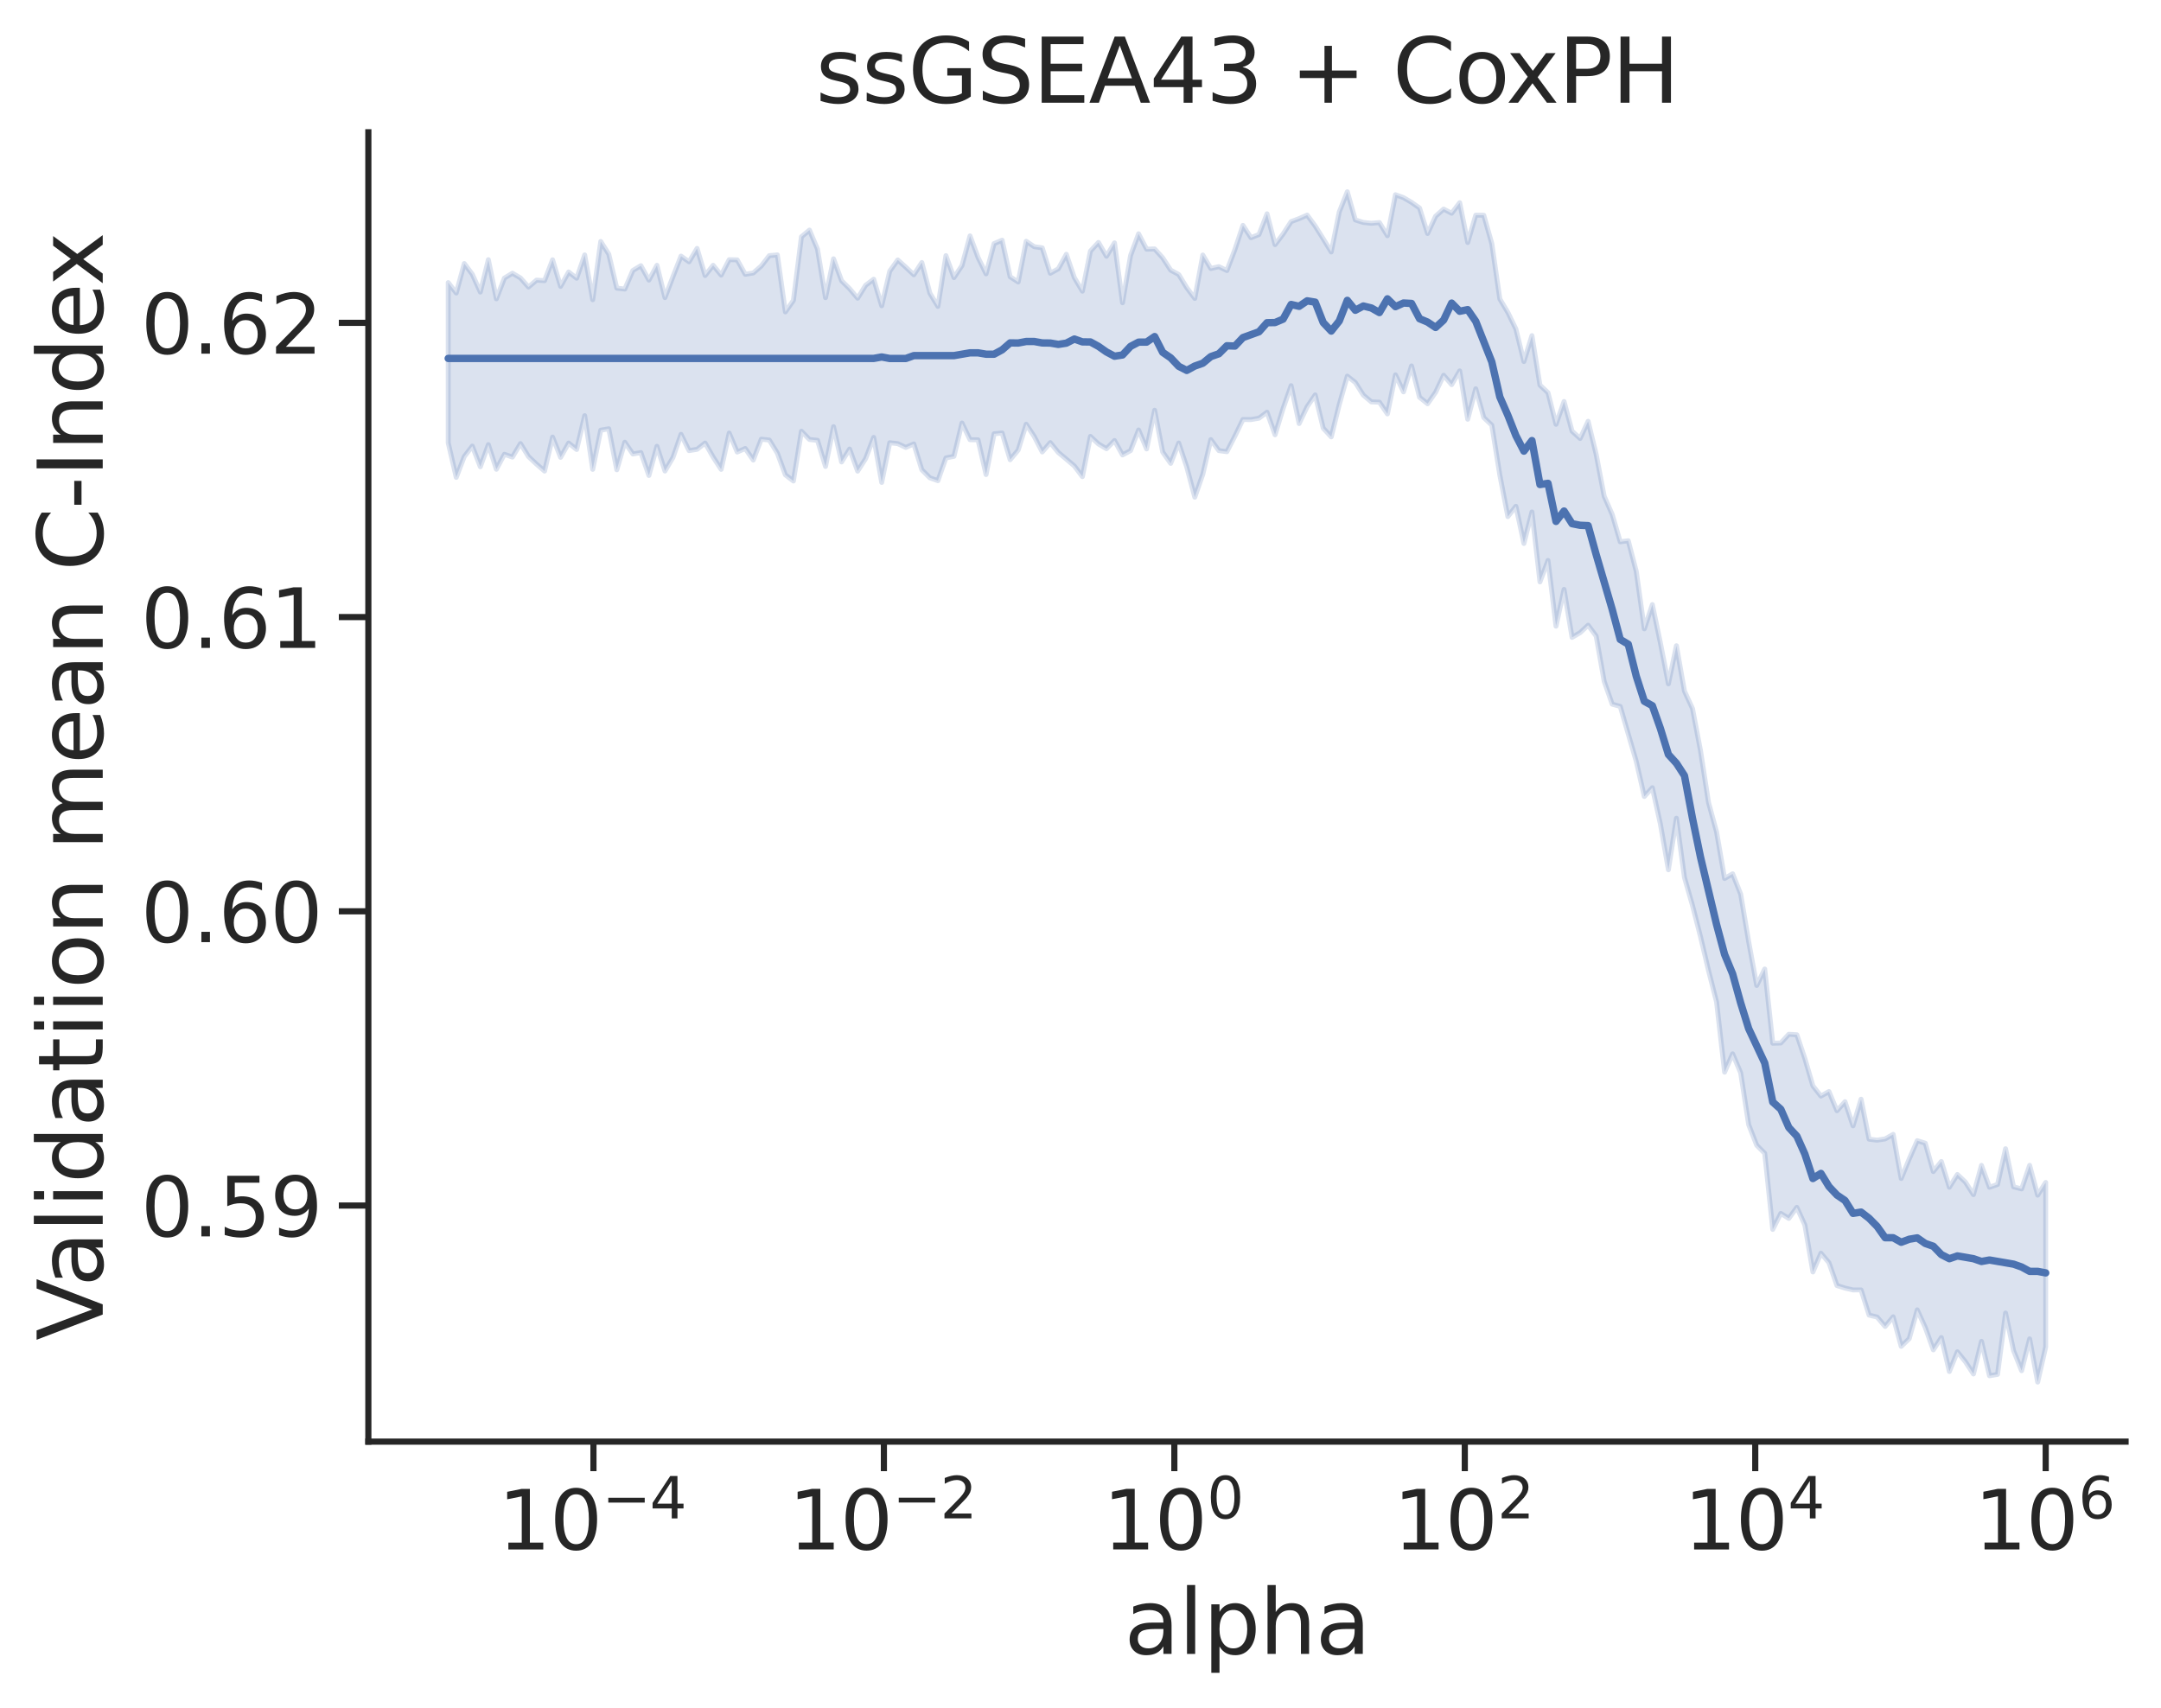 <?xml version="1.0" encoding="utf-8" standalone="no"?>
<!DOCTYPE svg PUBLIC "-//W3C//DTD SVG 1.1//EN"
  "http://www.w3.org/Graphics/SVG/1.1/DTD/svg11.dtd">
<svg xmlns:xlink="http://www.w3.org/1999/xlink" width="439.179pt" height="347.079pt" viewBox="0 0 439.179 347.079" xmlns="http://www.w3.org/2000/svg" version="1.1">
 <defs>
  <style type="text/css">*{stroke-linejoin: round; stroke-linecap: butt}</style>
 </defs>
 <g id="figure_1">
  <g id="patch_1">
   <path d="M 0 347.079 
L 439.179 347.079 
L 439.179 0 
L 0 0 
z
" style="fill: #ffffff"/>
  </g>
  <g id="axes_1">
   <g id="patch_2">
    <path d="M 74.859 292.989 
L 431.979 292.989 
L 431.979 26.877 
L 74.859 26.877 
z
" style="fill: #ffffff"/>
   </g>
   <g id="matplotlib.axis_1">
    <g id="xtick_1">
     <g id="line2d_1">
      <defs>
       <path id="m5751a71030" d="M 0 0 
L 0 6 
" style="stroke: #262626; stroke-width: 1.25"/>
      </defs>
      <g>
       <use xlink:href="#m5751a71030" x="120.606" y="292.989" style="fill: #262626; stroke: #262626; stroke-width: 1.25"/>
      </g>
     </g>
     <g id="text_1">
      <!-- $\mathdefault{10^{-4}}$ -->
      <g style="fill: #262626" transform="translate(101.218 315.027)scale(0.165 -0.165)">
       <defs>
        <path id="DejaVuSans-31" d="M 794 531 
L 1825 531 
L 1825 4091 
L 703 3866 
L 703 4441 
L 1819 4666 
L 2450 4666 
L 2450 531 
L 3481 531 
L 3481 0 
L 794 0 
L 794 531 
z
" transform="scale(0.016)"/>
        <path id="DejaVuSans-30" d="M 2034 4250 
Q 1547 4250 1301 3770 
Q 1056 3291 1056 2328 
Q 1056 1369 1301 889 
Q 1547 409 2034 409 
Q 2525 409 2770 889 
Q 3016 1369 3016 2328 
Q 3016 3291 2770 3770 
Q 2525 4250 2034 4250 
z
M 2034 4750 
Q 2819 4750 3233 4129 
Q 3647 3509 3647 2328 
Q 3647 1150 3233 529 
Q 2819 -91 2034 -91 
Q 1250 -91 836 529 
Q 422 1150 422 2328 
Q 422 3509 836 4129 
Q 1250 4750 2034 4750 
z
" transform="scale(0.016)"/>
        <path id="DejaVuSans-2212" d="M 678 2272 
L 4684 2272 
L 4684 1741 
L 678 1741 
L 678 2272 
z
" transform="scale(0.016)"/>
        <path id="DejaVuSans-34" d="M 2419 4116 
L 825 1625 
L 2419 1625 
L 2419 4116 
z
M 2253 4666 
L 3047 4666 
L 3047 1625 
L 3713 1625 
L 3713 1100 
L 3047 1100 
L 3047 0 
L 2419 0 
L 2419 1100 
L 313 1100 
L 313 1709 
L 2253 4666 
z
" transform="scale(0.016)"/>
       </defs>
       <use xlink:href="#DejaVuSans-31" transform="translate(0 0.684)"/>
       <use xlink:href="#DejaVuSans-30" transform="translate(63.623 0.684)"/>
       <use xlink:href="#DejaVuSans-2212" transform="translate(128.203 38.966)scale(0.7)"/>
       <use xlink:href="#DejaVuSans-34" transform="translate(186.855 38.966)scale(0.7)"/>
      </g>
     </g>
    </g>
    <g id="xtick_2">
     <g id="line2d_2">
      <g>
       <use xlink:href="#m5751a71030" x="179.634" y="292.989" style="fill: #262626; stroke: #262626; stroke-width: 1.25"/>
      </g>
     </g>
     <g id="text_2">
      <!-- $\mathdefault{10^{-2}}$ -->
      <g style="fill: #262626" transform="translate(160.246 315.027)scale(0.165 -0.165)">
       <defs>
        <path id="DejaVuSans-32" d="M 1228 531 
L 3431 531 
L 3431 0 
L 469 0 
L 469 531 
Q 828 903 1448 1529 
Q 2069 2156 2228 2338 
Q 2531 2678 2651 2914 
Q 2772 3150 2772 3378 
Q 2772 3750 2511 3984 
Q 2250 4219 1831 4219 
Q 1534 4219 1204 4116 
Q 875 4013 500 3803 
L 500 4441 
Q 881 4594 1212 4672 
Q 1544 4750 1819 4750 
Q 2544 4750 2975 4387 
Q 3406 4025 3406 3419 
Q 3406 3131 3298 2873 
Q 3191 2616 2906 2266 
Q 2828 2175 2409 1742 
Q 1991 1309 1228 531 
z
" transform="scale(0.016)"/>
       </defs>
       <use xlink:href="#DejaVuSans-31" transform="translate(0 0.766)"/>
       <use xlink:href="#DejaVuSans-30" transform="translate(63.623 0.766)"/>
       <use xlink:href="#DejaVuSans-2212" transform="translate(128.203 39.047)scale(0.7)"/>
       <use xlink:href="#DejaVuSans-32" transform="translate(186.855 39.047)scale(0.7)"/>
      </g>
     </g>
    </g>
    <g id="xtick_3">
     <g id="line2d_3">
      <g>
       <use xlink:href="#m5751a71030" x="238.662" y="292.989" style="fill: #262626; stroke: #262626; stroke-width: 1.25"/>
      </g>
     </g>
     <g id="text_3">
      <!-- $\mathdefault{10^{0}}$ -->
      <g style="fill: #262626" transform="translate(224.142 315.027)scale(0.165 -0.165)">
       <use xlink:href="#DejaVuSans-31" transform="translate(0 0.766)"/>
       <use xlink:href="#DejaVuSans-30" transform="translate(63.623 0.766)"/>
       <use xlink:href="#DejaVuSans-30" transform="translate(128.203 39.047)scale(0.7)"/>
      </g>
     </g>
    </g>
    <g id="xtick_4">
     <g id="line2d_4">
      <g>
       <use xlink:href="#m5751a71030" x="297.69" y="292.989" style="fill: #262626; stroke: #262626; stroke-width: 1.25"/>
      </g>
     </g>
     <g id="text_4">
      <!-- $\mathdefault{10^{2}}$ -->
      <g style="fill: #262626" transform="translate(283.17 315.027)scale(0.165 -0.165)">
       <use xlink:href="#DejaVuSans-31" transform="translate(0 0.766)"/>
       <use xlink:href="#DejaVuSans-30" transform="translate(63.623 0.766)"/>
       <use xlink:href="#DejaVuSans-32" transform="translate(128.203 39.047)scale(0.7)"/>
      </g>
     </g>
    </g>
    <g id="xtick_5">
     <g id="line2d_5">
      <g>
       <use xlink:href="#m5751a71030" x="356.718" y="292.989" style="fill: #262626; stroke: #262626; stroke-width: 1.25"/>
      </g>
     </g>
     <g id="text_5">
      <!-- $\mathdefault{10^{4}}$ -->
      <g style="fill: #262626" transform="translate(342.198 315.027)scale(0.165 -0.165)">
       <use xlink:href="#DejaVuSans-31" transform="translate(0 0.684)"/>
       <use xlink:href="#DejaVuSans-30" transform="translate(63.623 0.684)"/>
       <use xlink:href="#DejaVuSans-34" transform="translate(128.203 38.966)scale(0.7)"/>
      </g>
     </g>
    </g>
    <g id="xtick_6">
     <g id="line2d_6">
      <g>
       <use xlink:href="#m5751a71030" x="415.746" y="292.989" style="fill: #262626; stroke: #262626; stroke-width: 1.25"/>
      </g>
     </g>
     <g id="text_6">
      <!-- $\mathdefault{10^{6}}$ -->
      <g style="fill: #262626" transform="translate(401.226 315.027)scale(0.165 -0.165)">
       <defs>
        <path id="DejaVuSans-36" d="M 2113 2584 
Q 1688 2584 1439 2293 
Q 1191 2003 1191 1497 
Q 1191 994 1439 701 
Q 1688 409 2113 409 
Q 2538 409 2786 701 
Q 3034 994 3034 1497 
Q 3034 2003 2786 2293 
Q 2538 2584 2113 2584 
z
M 3366 4563 
L 3366 3988 
Q 3128 4100 2886 4159 
Q 2644 4219 2406 4219 
Q 1781 4219 1451 3797 
Q 1122 3375 1075 2522 
Q 1259 2794 1537 2939 
Q 1816 3084 2150 3084 
Q 2853 3084 3261 2657 
Q 3669 2231 3669 1497 
Q 3669 778 3244 343 
Q 2819 -91 2113 -91 
Q 1303 -91 875 529 
Q 447 1150 447 2328 
Q 447 3434 972 4092 
Q 1497 4750 2381 4750 
Q 2619 4750 2861 4703 
Q 3103 4656 3366 4563 
z
" transform="scale(0.016)"/>
       </defs>
       <use xlink:href="#DejaVuSans-31" transform="translate(0 0.766)"/>
       <use xlink:href="#DejaVuSans-30" transform="translate(63.623 0.766)"/>
       <use xlink:href="#DejaVuSans-36" transform="translate(128.203 39.047)scale(0.7)"/>
      </g>
     </g>
    </g>
    <g id="text_7">
     <!-- alpha -->
     <g style="fill: #262626" transform="translate(228.471 336.135)scale(0.18 -0.18)">
      <defs>
       <path id="DejaVuSans-61" d="M 2194 1759 
Q 1497 1759 1228 1600 
Q 959 1441 959 1056 
Q 959 750 1161 570 
Q 1363 391 1709 391 
Q 2188 391 2477 730 
Q 2766 1069 2766 1631 
L 2766 1759 
L 2194 1759 
z
M 3341 1997 
L 3341 0 
L 2766 0 
L 2766 531 
Q 2569 213 2275 61 
Q 1981 -91 1556 -91 
Q 1019 -91 701 211 
Q 384 513 384 1019 
Q 384 1609 779 1909 
Q 1175 2209 1959 2209 
L 2766 2209 
L 2766 2266 
Q 2766 2663 2505 2880 
Q 2244 3097 1772 3097 
Q 1472 3097 1187 3025 
Q 903 2953 641 2809 
L 641 3341 
Q 956 3463 1253 3523 
Q 1550 3584 1831 3584 
Q 2591 3584 2966 3190 
Q 3341 2797 3341 1997 
z
" transform="scale(0.016)"/>
       <path id="DejaVuSans-6c" d="M 603 4863 
L 1178 4863 
L 1178 0 
L 603 0 
L 603 4863 
z
" transform="scale(0.016)"/>
       <path id="DejaVuSans-70" d="M 1159 525 
L 1159 -1331 
L 581 -1331 
L 581 3500 
L 1159 3500 
L 1159 2969 
Q 1341 3281 1617 3432 
Q 1894 3584 2278 3584 
Q 2916 3584 3314 3078 
Q 3713 2572 3713 1747 
Q 3713 922 3314 415 
Q 2916 -91 2278 -91 
Q 1894 -91 1617 61 
Q 1341 213 1159 525 
z
M 3116 1747 
Q 3116 2381 2855 2742 
Q 2594 3103 2138 3103 
Q 1681 3103 1420 2742 
Q 1159 2381 1159 1747 
Q 1159 1113 1420 752 
Q 1681 391 2138 391 
Q 2594 391 2855 752 
Q 3116 1113 3116 1747 
z
" transform="scale(0.016)"/>
       <path id="DejaVuSans-68" d="M 3513 2113 
L 3513 0 
L 2938 0 
L 2938 2094 
Q 2938 2591 2744 2837 
Q 2550 3084 2163 3084 
Q 1697 3084 1428 2787 
Q 1159 2491 1159 1978 
L 1159 0 
L 581 0 
L 581 4863 
L 1159 4863 
L 1159 2956 
Q 1366 3272 1645 3428 
Q 1925 3584 2291 3584 
Q 2894 3584 3203 3211 
Q 3513 2838 3513 2113 
z
" transform="scale(0.016)"/>
      </defs>
      <use xlink:href="#DejaVuSans-61"/>
      <use xlink:href="#DejaVuSans-6c" x="61.279"/>
      <use xlink:href="#DejaVuSans-70" x="89.062"/>
      <use xlink:href="#DejaVuSans-68" x="152.539"/>
      <use xlink:href="#DejaVuSans-61" x="215.918"/>
     </g>
    </g>
   </g>
   <g id="matplotlib.axis_2">
    <g id="ytick_1">
     <g id="line2d_7">
      <defs>
       <path id="mbabb653ff2" d="M 0 0 
L -6 0 
" style="stroke: #262626; stroke-width: 1.25"/>
      </defs>
      <g>
       <use xlink:href="#mbabb653ff2" x="74.859" y="245.007" style="fill: #262626; stroke: #262626; stroke-width: 1.25"/>
      </g>
     </g>
     <g id="text_8">
      <!-- 0.59 -->
      <g style="fill: #262626" transform="translate(28.621 251.276)scale(0.165 -0.165)">
       <defs>
        <path id="DejaVuSans-2e" d="M 684 794 
L 1344 794 
L 1344 0 
L 684 0 
L 684 794 
z
" transform="scale(0.016)"/>
        <path id="DejaVuSans-35" d="M 691 4666 
L 3169 4666 
L 3169 4134 
L 1269 4134 
L 1269 2991 
Q 1406 3038 1543 3061 
Q 1681 3084 1819 3084 
Q 2600 3084 3056 2656 
Q 3513 2228 3513 1497 
Q 3513 744 3044 326 
Q 2575 -91 1722 -91 
Q 1428 -91 1123 -41 
Q 819 9 494 109 
L 494 744 
Q 775 591 1075 516 
Q 1375 441 1709 441 
Q 2250 441 2565 725 
Q 2881 1009 2881 1497 
Q 2881 1984 2565 2268 
Q 2250 2553 1709 2553 
Q 1456 2553 1204 2497 
Q 953 2441 691 2322 
L 691 4666 
z
" transform="scale(0.016)"/>
        <path id="DejaVuSans-39" d="M 703 97 
L 703 672 
Q 941 559 1184 500 
Q 1428 441 1663 441 
Q 2288 441 2617 861 
Q 2947 1281 2994 2138 
Q 2813 1869 2534 1725 
Q 2256 1581 1919 1581 
Q 1219 1581 811 2004 
Q 403 2428 403 3163 
Q 403 3881 828 4315 
Q 1253 4750 1959 4750 
Q 2769 4750 3195 4129 
Q 3622 3509 3622 2328 
Q 3622 1225 3098 567 
Q 2575 -91 1691 -91 
Q 1453 -91 1209 -44 
Q 966 3 703 97 
z
M 1959 2075 
Q 2384 2075 2632 2365 
Q 2881 2656 2881 3163 
Q 2881 3666 2632 3958 
Q 2384 4250 1959 4250 
Q 1534 4250 1286 3958 
Q 1038 3666 1038 3163 
Q 1038 2656 1286 2365 
Q 1534 2075 1959 2075 
z
" transform="scale(0.016)"/>
       </defs>
       <use xlink:href="#DejaVuSans-30"/>
       <use xlink:href="#DejaVuSans-2e" x="63.623"/>
       <use xlink:href="#DejaVuSans-35" x="95.41"/>
       <use xlink:href="#DejaVuSans-39" x="159.033"/>
      </g>
     </g>
    </g>
    <g id="ytick_2">
     <g id="line2d_8">
      <g>
       <use xlink:href="#mbabb653ff2" x="74.859" y="185.208" style="fill: #262626; stroke: #262626; stroke-width: 1.25"/>
      </g>
     </g>
     <g id="text_9">
      <!-- 0.60 -->
      <g style="fill: #262626" transform="translate(28.621 191.476)scale(0.165 -0.165)">
       <use xlink:href="#DejaVuSans-30"/>
       <use xlink:href="#DejaVuSans-2e" x="63.623"/>
       <use xlink:href="#DejaVuSans-36" x="95.41"/>
       <use xlink:href="#DejaVuSans-30" x="159.033"/>
      </g>
     </g>
    </g>
    <g id="ytick_3">
     <g id="line2d_9">
      <g>
       <use xlink:href="#mbabb653ff2" x="74.859" y="125.409" style="fill: #262626; stroke: #262626; stroke-width: 1.25"/>
      </g>
     </g>
     <g id="text_10">
      <!-- 0.61 -->
      <g style="fill: #262626" transform="translate(28.621 131.677)scale(0.165 -0.165)">
       <use xlink:href="#DejaVuSans-30"/>
       <use xlink:href="#DejaVuSans-2e" x="63.623"/>
       <use xlink:href="#DejaVuSans-36" x="95.41"/>
       <use xlink:href="#DejaVuSans-31" x="159.033"/>
      </g>
     </g>
    </g>
    <g id="ytick_4">
     <g id="line2d_10">
      <g>
       <use xlink:href="#mbabb653ff2" x="74.859" y="65.609" style="fill: #262626; stroke: #262626; stroke-width: 1.25"/>
      </g>
     </g>
     <g id="text_11">
      <!-- 0.62 -->
      <g style="fill: #262626" transform="translate(28.621 71.878)scale(0.165 -0.165)">
       <use xlink:href="#DejaVuSans-30"/>
       <use xlink:href="#DejaVuSans-2e" x="63.623"/>
       <use xlink:href="#DejaVuSans-36" x="95.41"/>
       <use xlink:href="#DejaVuSans-32" x="159.033"/>
      </g>
     </g>
    </g>
    <g id="text_12">
     <!-- Validatiion mean C-Index -->
     <g style="fill: #262626" transform="translate(20.877 272.432)rotate(-90)scale(0.18 -0.18)">
      <defs>
       <path id="DejaVuSans-56" d="M 1831 0 
L 50 4666 
L 709 4666 
L 2188 738 
L 3669 4666 
L 4325 4666 
L 2547 0 
L 1831 0 
z
" transform="scale(0.016)"/>
       <path id="DejaVuSans-69" d="M 603 3500 
L 1178 3500 
L 1178 0 
L 603 0 
L 603 3500 
z
M 603 4863 
L 1178 4863 
L 1178 4134 
L 603 4134 
L 603 4863 
z
" transform="scale(0.016)"/>
       <path id="DejaVuSans-64" d="M 2906 2969 
L 2906 4863 
L 3481 4863 
L 3481 0 
L 2906 0 
L 2906 525 
Q 2725 213 2448 61 
Q 2172 -91 1784 -91 
Q 1150 -91 751 415 
Q 353 922 353 1747 
Q 353 2572 751 3078 
Q 1150 3584 1784 3584 
Q 2172 3584 2448 3432 
Q 2725 3281 2906 2969 
z
M 947 1747 
Q 947 1113 1208 752 
Q 1469 391 1925 391 
Q 2381 391 2643 752 
Q 2906 1113 2906 1747 
Q 2906 2381 2643 2742 
Q 2381 3103 1925 3103 
Q 1469 3103 1208 2742 
Q 947 2381 947 1747 
z
" transform="scale(0.016)"/>
       <path id="DejaVuSans-74" d="M 1172 4494 
L 1172 3500 
L 2356 3500 
L 2356 3053 
L 1172 3053 
L 1172 1153 
Q 1172 725 1289 603 
Q 1406 481 1766 481 
L 2356 481 
L 2356 0 
L 1766 0 
Q 1100 0 847 248 
Q 594 497 594 1153 
L 594 3053 
L 172 3053 
L 172 3500 
L 594 3500 
L 594 4494 
L 1172 4494 
z
" transform="scale(0.016)"/>
       <path id="DejaVuSans-6f" d="M 1959 3097 
Q 1497 3097 1228 2736 
Q 959 2375 959 1747 
Q 959 1119 1226 758 
Q 1494 397 1959 397 
Q 2419 397 2687 759 
Q 2956 1122 2956 1747 
Q 2956 2369 2687 2733 
Q 2419 3097 1959 3097 
z
M 1959 3584 
Q 2709 3584 3137 3096 
Q 3566 2609 3566 1747 
Q 3566 888 3137 398 
Q 2709 -91 1959 -91 
Q 1206 -91 779 398 
Q 353 888 353 1747 
Q 353 2609 779 3096 
Q 1206 3584 1959 3584 
z
" transform="scale(0.016)"/>
       <path id="DejaVuSans-6e" d="M 3513 2113 
L 3513 0 
L 2938 0 
L 2938 2094 
Q 2938 2591 2744 2837 
Q 2550 3084 2163 3084 
Q 1697 3084 1428 2787 
Q 1159 2491 1159 1978 
L 1159 0 
L 581 0 
L 581 3500 
L 1159 3500 
L 1159 2956 
Q 1366 3272 1645 3428 
Q 1925 3584 2291 3584 
Q 2894 3584 3203 3211 
Q 3513 2838 3513 2113 
z
" transform="scale(0.016)"/>
       <path id="DejaVuSans-20" transform="scale(0.016)"/>
       <path id="DejaVuSans-6d" d="M 3328 2828 
Q 3544 3216 3844 3400 
Q 4144 3584 4550 3584 
Q 5097 3584 5394 3201 
Q 5691 2819 5691 2113 
L 5691 0 
L 5113 0 
L 5113 2094 
Q 5113 2597 4934 2840 
Q 4756 3084 4391 3084 
Q 3944 3084 3684 2787 
Q 3425 2491 3425 1978 
L 3425 0 
L 2847 0 
L 2847 2094 
Q 2847 2600 2669 2842 
Q 2491 3084 2119 3084 
Q 1678 3084 1418 2786 
Q 1159 2488 1159 1978 
L 1159 0 
L 581 0 
L 581 3500 
L 1159 3500 
L 1159 2956 
Q 1356 3278 1631 3431 
Q 1906 3584 2284 3584 
Q 2666 3584 2933 3390 
Q 3200 3197 3328 2828 
z
" transform="scale(0.016)"/>
       <path id="DejaVuSans-65" d="M 3597 1894 
L 3597 1613 
L 953 1613 
Q 991 1019 1311 708 
Q 1631 397 2203 397 
Q 2534 397 2845 478 
Q 3156 559 3463 722 
L 3463 178 
Q 3153 47 2828 -22 
Q 2503 -91 2169 -91 
Q 1331 -91 842 396 
Q 353 884 353 1716 
Q 353 2575 817 3079 
Q 1281 3584 2069 3584 
Q 2775 3584 3186 3129 
Q 3597 2675 3597 1894 
z
M 3022 2063 
Q 3016 2534 2758 2815 
Q 2500 3097 2075 3097 
Q 1594 3097 1305 2825 
Q 1016 2553 972 2059 
L 3022 2063 
z
" transform="scale(0.016)"/>
       <path id="DejaVuSans-43" d="M 4122 4306 
L 4122 3641 
Q 3803 3938 3442 4084 
Q 3081 4231 2675 4231 
Q 1875 4231 1450 3742 
Q 1025 3253 1025 2328 
Q 1025 1406 1450 917 
Q 1875 428 2675 428 
Q 3081 428 3442 575 
Q 3803 722 4122 1019 
L 4122 359 
Q 3791 134 3420 21 
Q 3050 -91 2638 -91 
Q 1578 -91 968 557 
Q 359 1206 359 2328 
Q 359 3453 968 4101 
Q 1578 4750 2638 4750 
Q 3056 4750 3426 4639 
Q 3797 4528 4122 4306 
z
" transform="scale(0.016)"/>
       <path id="DejaVuSans-2d" d="M 313 2009 
L 1997 2009 
L 1997 1497 
L 313 1497 
L 313 2009 
z
" transform="scale(0.016)"/>
       <path id="DejaVuSans-49" d="M 628 4666 
L 1259 4666 
L 1259 0 
L 628 0 
L 628 4666 
z
" transform="scale(0.016)"/>
       <path id="DejaVuSans-78" d="M 3513 3500 
L 2247 1797 
L 3578 0 
L 2900 0 
L 1881 1375 
L 863 0 
L 184 0 
L 1544 1831 
L 300 3500 
L 978 3500 
L 1906 2253 
L 2834 3500 
L 3513 3500 
z
" transform="scale(0.016)"/>
      </defs>
      <use xlink:href="#DejaVuSans-56"/>
      <use xlink:href="#DejaVuSans-61" x="60.658"/>
      <use xlink:href="#DejaVuSans-6c" x="121.938"/>
      <use xlink:href="#DejaVuSans-69" x="149.721"/>
      <use xlink:href="#DejaVuSans-64" x="177.504"/>
      <use xlink:href="#DejaVuSans-61" x="240.98"/>
      <use xlink:href="#DejaVuSans-74" x="302.26"/>
      <use xlink:href="#DejaVuSans-69" x="341.469"/>
      <use xlink:href="#DejaVuSans-69" x="369.252"/>
      <use xlink:href="#DejaVuSans-6f" x="397.035"/>
      <use xlink:href="#DejaVuSans-6e" x="458.217"/>
      <use xlink:href="#DejaVuSans-20" x="521.596"/>
      <use xlink:href="#DejaVuSans-6d" x="553.383"/>
      <use xlink:href="#DejaVuSans-65" x="650.795"/>
      <use xlink:href="#DejaVuSans-61" x="712.318"/>
      <use xlink:href="#DejaVuSans-6e" x="773.598"/>
      <use xlink:href="#DejaVuSans-20" x="836.977"/>
      <use xlink:href="#DejaVuSans-43" x="868.764"/>
      <use xlink:href="#DejaVuSans-2d" x="938.588"/>
      <use xlink:href="#DejaVuSans-49" x="974.672"/>
      <use xlink:href="#DejaVuSans-6e" x="1004.164"/>
      <use xlink:href="#DejaVuSans-64" x="1067.543"/>
      <use xlink:href="#DejaVuSans-65" x="1131.02"/>
      <use xlink:href="#DejaVuSans-78" x="1190.793"/>
     </g>
    </g>
   </g>
   <g id="PolyCollection_1">
    <defs>
     <path id="m7f992b5321" d="M 91.092 -289.647 
L 91.092 -257.078 
L 92.723 -250.055 
L 94.354 -254.287 
L 95.986 -256.413 
L 97.617 -252.217 
L 99.249 -256.718 
L 100.88 -251.703 
L 102.512 -254.756 
L 104.143 -254.181 
L 105.775 -256.93 
L 107.406 -254.287 
L 109.037 -252.753 
L 110.669 -251.337 
L 112.3 -258.251 
L 113.932 -254.13 
L 115.563 -257.036 
L 117.195 -255.726 
L 118.826 -262.606 
L 120.457 -251.684 
L 122.089 -259.657 
L 123.72 -259.937 
L 125.352 -251.601 
L 126.983 -257.205 
L 128.615 -254.815 
L 130.246 -255.1 
L 131.877 -250.447 
L 133.509 -256.372 
L 135.14 -251.347 
L 136.772 -254.111 
L 138.403 -258.809 
L 140.035 -255.498 
L 141.666 -255.758 
L 143.297 -257.038 
L 144.929 -254.188 
L 146.56 -251.686 
L 148.192 -259.069 
L 149.823 -255.206 
L 151.455 -255.93 
L 153.086 -253.58 
L 154.717 -257.824 
L 156.349 -257.645 
L 157.98 -254.989 
L 159.612 -250.571 
L 161.243 -249.322 
L 162.875 -259.435 
L 164.506 -257.761 
L 166.137 -257.592 
L 167.769 -252.277 
L 169.4 -260.363 
L 171.032 -253.192 
L 172.663 -255.816 
L 174.295 -251.328 
L 175.926 -253.872 
L 177.557 -258.184 
L 179.189 -249.033 
L 180.82 -257.101 
L 182.452 -256.912 
L 184.083 -256.149 
L 185.715 -256.858 
L 187.346 -251.597 
L 188.977 -249.969 
L 190.609 -249.386 
L 192.24 -254.01 
L 193.872 -254.333 
L 195.503 -261.104 
L 197.135 -257.721 
L 198.766 -257.692 
L 200.397 -250.634 
L 202.029 -258.92 
L 203.66 -259.08 
L 205.292 -253.644 
L 206.923 -255.603 
L 208.555 -260.86 
L 210.186 -258.375 
L 211.817 -255.227 
L 213.449 -257.128 
L 215.08 -255.123 
L 216.712 -253.765 
L 218.343 -252.372 
L 219.975 -250.209 
L 221.606 -258.387 
L 223.237 -256.853 
L 224.869 -255.887 
L 226.5 -257.55 
L 228.132 -254.622 
L 229.763 -255.498 
L 231.395 -259.699 
L 233.026 -255.84 
L 234.657 -263.706 
L 236.289 -255.21 
L 237.92 -252.903 
L 239.552 -257.044 
L 241.183 -252.159 
L 242.815 -246.032 
L 244.446 -250.686 
L 246.077 -257.735 
L 247.709 -255.497 
L 249.34 -255.279 
L 250.972 -258.455 
L 252.603 -261.82 
L 254.235 -261.804 
L 255.866 -262.089 
L 257.497 -263.302 
L 259.129 -258.72 
L 260.76 -264.046 
L 262.392 -268.702 
L 264.023 -260.998 
L 265.655 -264.424 
L 267.286 -266.825 
L 268.917 -260.06 
L 270.549 -258.295 
L 272.18 -264.857 
L 273.812 -270.638 
L 275.443 -269.343 
L 277.075 -266.774 
L 278.706 -265.401 
L 280.337 -265.339 
L 281.969 -262.957 
L 283.6 -270.899 
L 285.232 -267.439 
L 286.863 -272.712 
L 288.495 -266.342 
L 290.126 -265.024 
L 291.758 -267.349 
L 293.389 -270.812 
L 295.02 -268.908 
L 296.652 -271.701 
L 298.283 -261.875 
L 299.915 -268.07 
L 301.546 -262.221 
L 303.178 -260.671 
L 304.809 -250.527 
L 306.44 -242.083 
L 308.072 -244.186 
L 309.703 -236.627 
L 311.335 -243.029 
L 312.966 -228.813 
L 314.598 -233.18 
L 316.229 -219.816 
L 317.86 -227.295 
L 319.492 -217.54 
L 321.123 -218.495 
L 322.755 -220.021 
L 324.386 -217.813 
L 326.018 -208.614 
L 327.649 -203.968 
L 329.28 -203.511 
L 330.912 -197.887 
L 332.543 -192.32 
L 334.175 -185.203 
L 335.806 -186.986 
L 337.438 -179.618 
L 339.069 -170.313 
L 340.7 -180.795 
L 342.332 -168.746 
L 343.963 -163.061 
L 345.595 -156.705 
L 347.226 -149.826 
L 348.858 -143.431 
L 350.489 -129.175 
L 352.12 -132.909 
L 353.752 -129.05 
L 355.383 -118.507 
L 357.015 -114.323 
L 358.646 -112.68 
L 360.278 -97.218 
L 361.909 -100.47 
L 363.54 -99.453 
L 365.172 -101.701 
L 366.803 -98.103 
L 368.435 -88.569 
L 370.066 -92.381 
L 371.698 -90.454 
L 373.329 -85.806 
L 374.96 -85.299 
L 376.592 -84.919 
L 378.223 -84.927 
L 379.855 -79.803 
L 381.486 -79.411 
L 383.118 -77.489 
L 384.749 -79.456 
L 386.38 -73.447 
L 388.012 -75.019 
L 389.643 -80.874 
L 391.275 -77.281 
L 392.906 -72.738 
L 394.538 -75.242 
L 396.169 -68.34 
L 397.8 -72.351 
L 399.432 -70.319 
L 401.063 -67.833 
L 402.695 -74.475 
L 404.326 -67.475 
L 405.958 -67.753 
L 407.589 -80.227 
L 409.22 -72.571 
L 410.852 -68.504 
L 412.483 -74.976 
L 414.115 -66.186 
L 415.746 -73.317 
L 415.746 -106.765 
L 415.746 -106.765 
L 414.115 -104.18 
L 412.483 -110.243 
L 410.852 -105.451 
L 409.22 -105.874 
L 407.589 -113.62 
L 405.958 -106.355 
L 404.326 -105.784 
L 402.695 -110.229 
L 401.063 -104.288 
L 399.432 -106.828 
L 397.8 -108.381 
L 396.169 -105.79 
L 394.538 -111.026 
L 392.906 -108.976 
L 391.275 -114.74 
L 389.643 -115.253 
L 388.012 -111.537 
L 386.38 -107.562 
L 384.749 -116.533 
L 383.118 -115.612 
L 381.486 -115.355 
L 379.855 -115.555 
L 378.223 -123.68 
L 376.592 -118.267 
L 374.96 -123.171 
L 373.329 -121.335 
L 371.698 -125.241 
L 370.066 -124.315 
L 368.435 -126.386 
L 366.803 -131.941 
L 365.172 -136.782 
L 363.54 -136.884 
L 361.909 -135.104 
L 360.278 -135.059 
L 358.646 -150.14 
L 357.015 -146.794 
L 355.383 -155.697 
L 353.752 -165.387 
L 352.12 -169.49 
L 350.489 -168.538 
L 348.858 -177.994 
L 347.226 -183.971 
L 345.595 -194.514 
L 343.963 -203.09 
L 342.332 -206.62 
L 340.7 -215.842 
L 339.069 -208.097 
L 337.438 -216.433 
L 335.806 -224.204 
L 334.175 -219.272 
L 332.543 -230.939 
L 330.912 -237.184 
L 329.28 -236.963 
L 327.649 -242.526 
L 326.018 -246.224 
L 324.386 -254.755 
L 322.755 -261.459 
L 321.123 -257.963 
L 319.492 -259.453 
L 317.86 -265.479 
L 316.229 -260.844 
L 314.598 -267.263 
L 312.966 -268.805 
L 311.335 -278.867 
L 309.703 -273.604 
L 308.072 -280.219 
L 306.44 -283.577 
L 304.809 -286.319 
L 303.178 -297.593 
L 301.546 -303.333 
L 299.915 -303.349 
L 298.283 -297.791 
L 296.652 -305.88 
L 295.02 -303.738 
L 293.389 -304.582 
L 291.758 -303.135 
L 290.126 -299.619 
L 288.495 -304.798 
L 286.863 -305.957 
L 285.232 -306.915 
L 283.6 -307.502 
L 281.969 -299.173 
L 280.337 -301.845 
L 278.706 -301.702 
L 277.075 -301.868 
L 275.443 -302.381 
L 273.812 -308.106 
L 272.18 -304.02 
L 270.549 -295.868 
L 268.917 -298.547 
L 267.286 -301.145 
L 265.655 -303.367 
L 264.023 -302.651 
L 262.392 -302.037 
L 260.76 -299.516 
L 259.129 -297.361 
L 257.497 -303.629 
L 255.866 -299.415 
L 254.235 -298.77 
L 252.603 -301.271 
L 250.972 -296.37 
L 249.34 -292.092 
L 247.709 -292.887 
L 246.077 -292.512 
L 244.446 -295.248 
L 242.815 -286.426 
L 241.183 -288.614 
L 239.552 -291.289 
L 237.92 -292.176 
L 236.289 -294.686 
L 234.657 -296.487 
L 233.026 -296.441 
L 231.395 -299.564 
L 229.763 -295.141 
L 228.132 -285.551 
L 226.5 -297.722 
L 224.869 -294.997 
L 223.237 -297.808 
L 221.606 -296.049 
L 219.975 -287.897 
L 218.343 -290.642 
L 216.712 -295.401 
L 215.08 -292.444 
L 213.449 -291.542 
L 211.817 -296.711 
L 210.186 -296.941 
L 208.555 -298.041 
L 206.923 -289.764 
L 205.292 -290.829 
L 203.66 -298.26 
L 202.029 -297.574 
L 200.397 -291.418 
L 198.766 -294.764 
L 197.135 -299.137 
L 195.503 -293.111 
L 193.872 -290.654 
L 192.24 -295.128 
L 190.609 -284.809 
L 188.977 -287.501 
L 187.346 -293.724 
L 185.715 -291.234 
L 184.083 -292.78 
L 182.452 -294.248 
L 180.82 -291.963 
L 179.189 -284.933 
L 177.557 -290.33 
L 175.926 -289.102 
L 174.295 -286.471 
L 172.663 -288.408 
L 171.032 -290.029 
L 169.4 -294.483 
L 167.769 -286.575 
L 166.137 -296.455 
L 164.506 -300.314 
L 162.875 -298.957 
L 161.243 -286.022 
L 159.612 -283.689 
L 157.98 -295.275 
L 156.349 -295.125 
L 154.717 -293.022 
L 153.086 -291.6 
L 151.455 -291.335 
L 149.823 -294.262 
L 148.192 -294.302 
L 146.56 -291.169 
L 144.929 -293.158 
L 143.297 -291.08 
L 141.666 -296.594 
L 140.035 -293.872 
L 138.403 -295.031 
L 136.772 -290.869 
L 135.14 -286.589 
L 133.509 -293.159 
L 131.877 -290.149 
L 130.246 -293.085 
L 128.615 -292.105 
L 126.983 -288.332 
L 125.352 -288.522 
L 123.72 -295.421 
L 122.089 -298.004 
L 120.457 -286.162 
L 118.826 -295.271 
L 117.195 -290.53 
L 115.563 -291.803 
L 113.932 -288.875 
L 112.3 -294.278 
L 110.669 -290.037 
L 109.037 -290.144 
L 107.406 -288.742 
L 105.775 -290.584 
L 104.143 -291.554 
L 102.512 -290.561 
L 100.88 -286.345 
L 99.249 -294.302 
L 97.617 -287.717 
L 95.986 -291.337 
L 94.354 -293.517 
L 92.723 -287.525 
L 91.092 -289.647 
z
" style="stroke: #4c72b0; stroke-opacity: 0.2"/>
    </defs>
    <g clip-path="url(#p7ea2de54a6)">
     <use xlink:href="#m7f992b5321" x="0" y="347.079" style="fill: #4c72b0; fill-opacity: 0.2; stroke: #4c72b0; stroke-opacity: 0.2"/>
    </g>
   </g>
   <g id="line2d_11">
    <path d="M 91.092 72.843 
L 177.557 72.843 
L 179.189 72.55 
L 180.82 72.859 
L 184.083 72.859 
L 185.715 72.274 
L 193.872 72.274 
L 197.135 71.708 
L 198.766 71.708 
L 200.397 71.985 
L 202.029 71.985 
L 203.66 71.101 
L 205.292 69.689 
L 206.923 69.713 
L 208.555 69.404 
L 210.186 69.404 
L 211.817 69.697 
L 213.449 69.718 
L 215.08 69.995 
L 216.712 69.738 
L 218.343 68.904 
L 219.975 69.484 
L 221.606 69.496 
L 223.237 70.389 
L 224.869 71.53 
L 226.5 72.394 
L 228.132 72.142 
L 229.763 70.397 
L 231.395 69.538 
L 233.026 69.527 
L 234.657 68.403 
L 236.289 71.605 
L 237.92 72.727 
L 239.552 74.448 
L 241.183 75.281 
L 242.815 74.395 
L 244.446 73.821 
L 246.077 72.474 
L 247.709 71.9 
L 249.34 70.272 
L 250.972 70.332 
L 252.603 68.609 
L 255.866 67.427 
L 257.497 65.584 
L 259.129 65.554 
L 260.76 64.862 
L 262.392 61.881 
L 264.023 62.254 
L 265.655 61.141 
L 267.286 61.408 
L 268.917 65.557 
L 270.549 67.285 
L 272.18 65.235 
L 273.812 61.045 
L 275.443 63.057 
L 277.075 62.193 
L 278.706 62.594 
L 280.337 63.523 
L 281.969 60.735 
L 283.6 62.326 
L 285.232 61.586 
L 286.863 61.668 
L 288.495 64.775 
L 290.126 65.456 
L 291.758 66.549 
L 293.389 65.05 
L 295.02 61.603 
L 296.652 63.259 
L 298.283 62.932 
L 299.915 65.304 
L 303.178 73.548 
L 304.809 80.674 
L 306.44 84.395 
L 308.072 88.529 
L 309.703 91.684 
L 311.335 89.543 
L 312.966 98.473 
L 314.598 98.23 
L 316.229 105.966 
L 317.86 103.863 
L 319.492 106.431 
L 321.123 106.755 
L 322.755 106.829 
L 324.386 112.698 
L 327.649 123.852 
L 329.28 129.958 
L 330.912 130.935 
L 332.543 137.446 
L 334.175 142.517 
L 335.806 143.43 
L 337.438 148.036 
L 339.069 153.337 
L 340.7 155.126 
L 342.332 157.643 
L 343.963 166.311 
L 345.595 174.204 
L 348.858 187.897 
L 350.489 193.977 
L 352.12 197.927 
L 353.752 203.816 
L 355.383 209.062 
L 358.646 216.04 
L 360.278 223.976 
L 361.909 225.434 
L 363.54 229.148 
L 365.172 230.906 
L 366.803 234.554 
L 368.435 239.519 
L 370.066 238.481 
L 371.698 241.148 
L 373.329 242.88 
L 374.96 243.985 
L 376.592 246.597 
L 378.223 246.34 
L 379.855 247.598 
L 381.486 249.25 
L 383.118 251.545 
L 384.749 251.555 
L 386.38 252.472 
L 388.012 251.859 
L 389.643 251.582 
L 391.275 252.718 
L 392.906 253.283 
L 394.538 254.974 
L 396.169 255.815 
L 397.8 255.25 
L 401.063 255.811 
L 402.695 256.374 
L 404.326 256.081 
L 409.22 256.922 
L 410.852 257.498 
L 412.483 258.388 
L 414.115 258.388 
L 415.746 258.696 
L 415.746 258.696 
" clip-path="url(#p7ea2de54a6)" style="fill: none; stroke: #4c72b0; stroke-width: 1.5; stroke-linecap: round"/>
   </g>
   <g id="patch_3">
    <path d="M 74.859 292.989 
L 74.859 26.877 
" style="fill: none; stroke: #262626; stroke-width: 1.25; stroke-linejoin: miter; stroke-linecap: square"/>
   </g>
   <g id="patch_4">
    <path d="M 74.859 292.989 
L 431.979 292.989 
" style="fill: none; stroke: #262626; stroke-width: 1.25; stroke-linejoin: miter; stroke-linecap: square"/>
   </g>
   <g id="text_13">
    <!-- ssGSEA43 + CoxPH -->
    <g style="fill: #262626" transform="translate(165.765 20.877)scale(0.18 -0.18)">
     <defs>
      <path id="DejaVuSans-73" d="M 2834 3397 
L 2834 2853 
Q 2591 2978 2328 3040 
Q 2066 3103 1784 3103 
Q 1356 3103 1142 2972 
Q 928 2841 928 2578 
Q 928 2378 1081 2264 
Q 1234 2150 1697 2047 
L 1894 2003 
Q 2506 1872 2764 1633 
Q 3022 1394 3022 966 
Q 3022 478 2636 193 
Q 2250 -91 1575 -91 
Q 1294 -91 989 -36 
Q 684 19 347 128 
L 347 722 
Q 666 556 975 473 
Q 1284 391 1588 391 
Q 1994 391 2212 530 
Q 2431 669 2431 922 
Q 2431 1156 2273 1281 
Q 2116 1406 1581 1522 
L 1381 1569 
Q 847 1681 609 1914 
Q 372 2147 372 2553 
Q 372 3047 722 3315 
Q 1072 3584 1716 3584 
Q 2034 3584 2315 3537 
Q 2597 3491 2834 3397 
z
" transform="scale(0.016)"/>
      <path id="DejaVuSans-47" d="M 3809 666 
L 3809 1919 
L 2778 1919 
L 2778 2438 
L 4434 2438 
L 4434 434 
Q 4069 175 3628 42 
Q 3188 -91 2688 -91 
Q 1594 -91 976 548 
Q 359 1188 359 2328 
Q 359 3472 976 4111 
Q 1594 4750 2688 4750 
Q 3144 4750 3555 4637 
Q 3966 4525 4313 4306 
L 4313 3634 
Q 3963 3931 3569 4081 
Q 3175 4231 2741 4231 
Q 1884 4231 1454 3753 
Q 1025 3275 1025 2328 
Q 1025 1384 1454 906 
Q 1884 428 2741 428 
Q 3075 428 3337 486 
Q 3600 544 3809 666 
z
" transform="scale(0.016)"/>
      <path id="DejaVuSans-53" d="M 3425 4513 
L 3425 3897 
Q 3066 4069 2747 4153 
Q 2428 4238 2131 4238 
Q 1616 4238 1336 4038 
Q 1056 3838 1056 3469 
Q 1056 3159 1242 3001 
Q 1428 2844 1947 2747 
L 2328 2669 
Q 3034 2534 3370 2195 
Q 3706 1856 3706 1288 
Q 3706 609 3251 259 
Q 2797 -91 1919 -91 
Q 1588 -91 1214 -16 
Q 841 59 441 206 
L 441 856 
Q 825 641 1194 531 
Q 1563 422 1919 422 
Q 2459 422 2753 634 
Q 3047 847 3047 1241 
Q 3047 1584 2836 1778 
Q 2625 1972 2144 2069 
L 1759 2144 
Q 1053 2284 737 2584 
Q 422 2884 422 3419 
Q 422 4038 858 4394 
Q 1294 4750 2059 4750 
Q 2388 4750 2728 4690 
Q 3069 4631 3425 4513 
z
" transform="scale(0.016)"/>
      <path id="DejaVuSans-45" d="M 628 4666 
L 3578 4666 
L 3578 4134 
L 1259 4134 
L 1259 2753 
L 3481 2753 
L 3481 2222 
L 1259 2222 
L 1259 531 
L 3634 531 
L 3634 0 
L 628 0 
L 628 4666 
z
" transform="scale(0.016)"/>
      <path id="DejaVuSans-41" d="M 2188 4044 
L 1331 1722 
L 3047 1722 
L 2188 4044 
z
M 1831 4666 
L 2547 4666 
L 4325 0 
L 3669 0 
L 3244 1197 
L 1141 1197 
L 716 0 
L 50 0 
L 1831 4666 
z
" transform="scale(0.016)"/>
      <path id="DejaVuSans-33" d="M 2597 2516 
Q 3050 2419 3304 2112 
Q 3559 1806 3559 1356 
Q 3559 666 3084 287 
Q 2609 -91 1734 -91 
Q 1441 -91 1130 -33 
Q 819 25 488 141 
L 488 750 
Q 750 597 1062 519 
Q 1375 441 1716 441 
Q 2309 441 2620 675 
Q 2931 909 2931 1356 
Q 2931 1769 2642 2001 
Q 2353 2234 1838 2234 
L 1294 2234 
L 1294 2753 
L 1863 2753 
Q 2328 2753 2575 2939 
Q 2822 3125 2822 3475 
Q 2822 3834 2567 4026 
Q 2313 4219 1838 4219 
Q 1578 4219 1281 4162 
Q 984 4106 628 3988 
L 628 4550 
Q 988 4650 1302 4700 
Q 1616 4750 1894 4750 
Q 2613 4750 3031 4423 
Q 3450 4097 3450 3541 
Q 3450 3153 3228 2886 
Q 3006 2619 2597 2516 
z
" transform="scale(0.016)"/>
      <path id="DejaVuSans-2b" d="M 2944 4013 
L 2944 2272 
L 4684 2272 
L 4684 1741 
L 2944 1741 
L 2944 0 
L 2419 0 
L 2419 1741 
L 678 1741 
L 678 2272 
L 2419 2272 
L 2419 4013 
L 2944 4013 
z
" transform="scale(0.016)"/>
      <path id="DejaVuSans-50" d="M 1259 4147 
L 1259 2394 
L 2053 2394 
Q 2494 2394 2734 2622 
Q 2975 2850 2975 3272 
Q 2975 3691 2734 3919 
Q 2494 4147 2053 4147 
L 1259 4147 
z
M 628 4666 
L 2053 4666 
Q 2838 4666 3239 4311 
Q 3641 3956 3641 3272 
Q 3641 2581 3239 2228 
Q 2838 1875 2053 1875 
L 1259 1875 
L 1259 0 
L 628 0 
L 628 4666 
z
" transform="scale(0.016)"/>
      <path id="DejaVuSans-48" d="M 628 4666 
L 1259 4666 
L 1259 2753 
L 3553 2753 
L 3553 4666 
L 4184 4666 
L 4184 0 
L 3553 0 
L 3553 2222 
L 1259 2222 
L 1259 0 
L 628 0 
L 628 4666 
z
" transform="scale(0.016)"/>
     </defs>
     <use xlink:href="#DejaVuSans-73"/>
     <use xlink:href="#DejaVuSans-73" x="52.1"/>
     <use xlink:href="#DejaVuSans-47" x="104.199"/>
     <use xlink:href="#DejaVuSans-53" x="181.689"/>
     <use xlink:href="#DejaVuSans-45" x="245.166"/>
     <use xlink:href="#DejaVuSans-41" x="308.35"/>
     <use xlink:href="#DejaVuSans-34" x="376.758"/>
     <use xlink:href="#DejaVuSans-33" x="440.381"/>
     <use xlink:href="#DejaVuSans-20" x="504.004"/>
     <use xlink:href="#DejaVuSans-2b" x="535.791"/>
     <use xlink:href="#DejaVuSans-20" x="619.58"/>
     <use xlink:href="#DejaVuSans-43" x="651.367"/>
     <use xlink:href="#DejaVuSans-6f" x="721.191"/>
     <use xlink:href="#DejaVuSans-78" x="779.248"/>
     <use xlink:href="#DejaVuSans-50" x="838.428"/>
     <use xlink:href="#DejaVuSans-48" x="898.73"/>
    </g>
   </g>
  </g>
 </g>
 <defs>
  <clipPath id="p7ea2de54a6">
   <rect x="74.859" y="26.877" width="357.12" height="266.112"/>
  </clipPath>
 </defs>
</svg>
